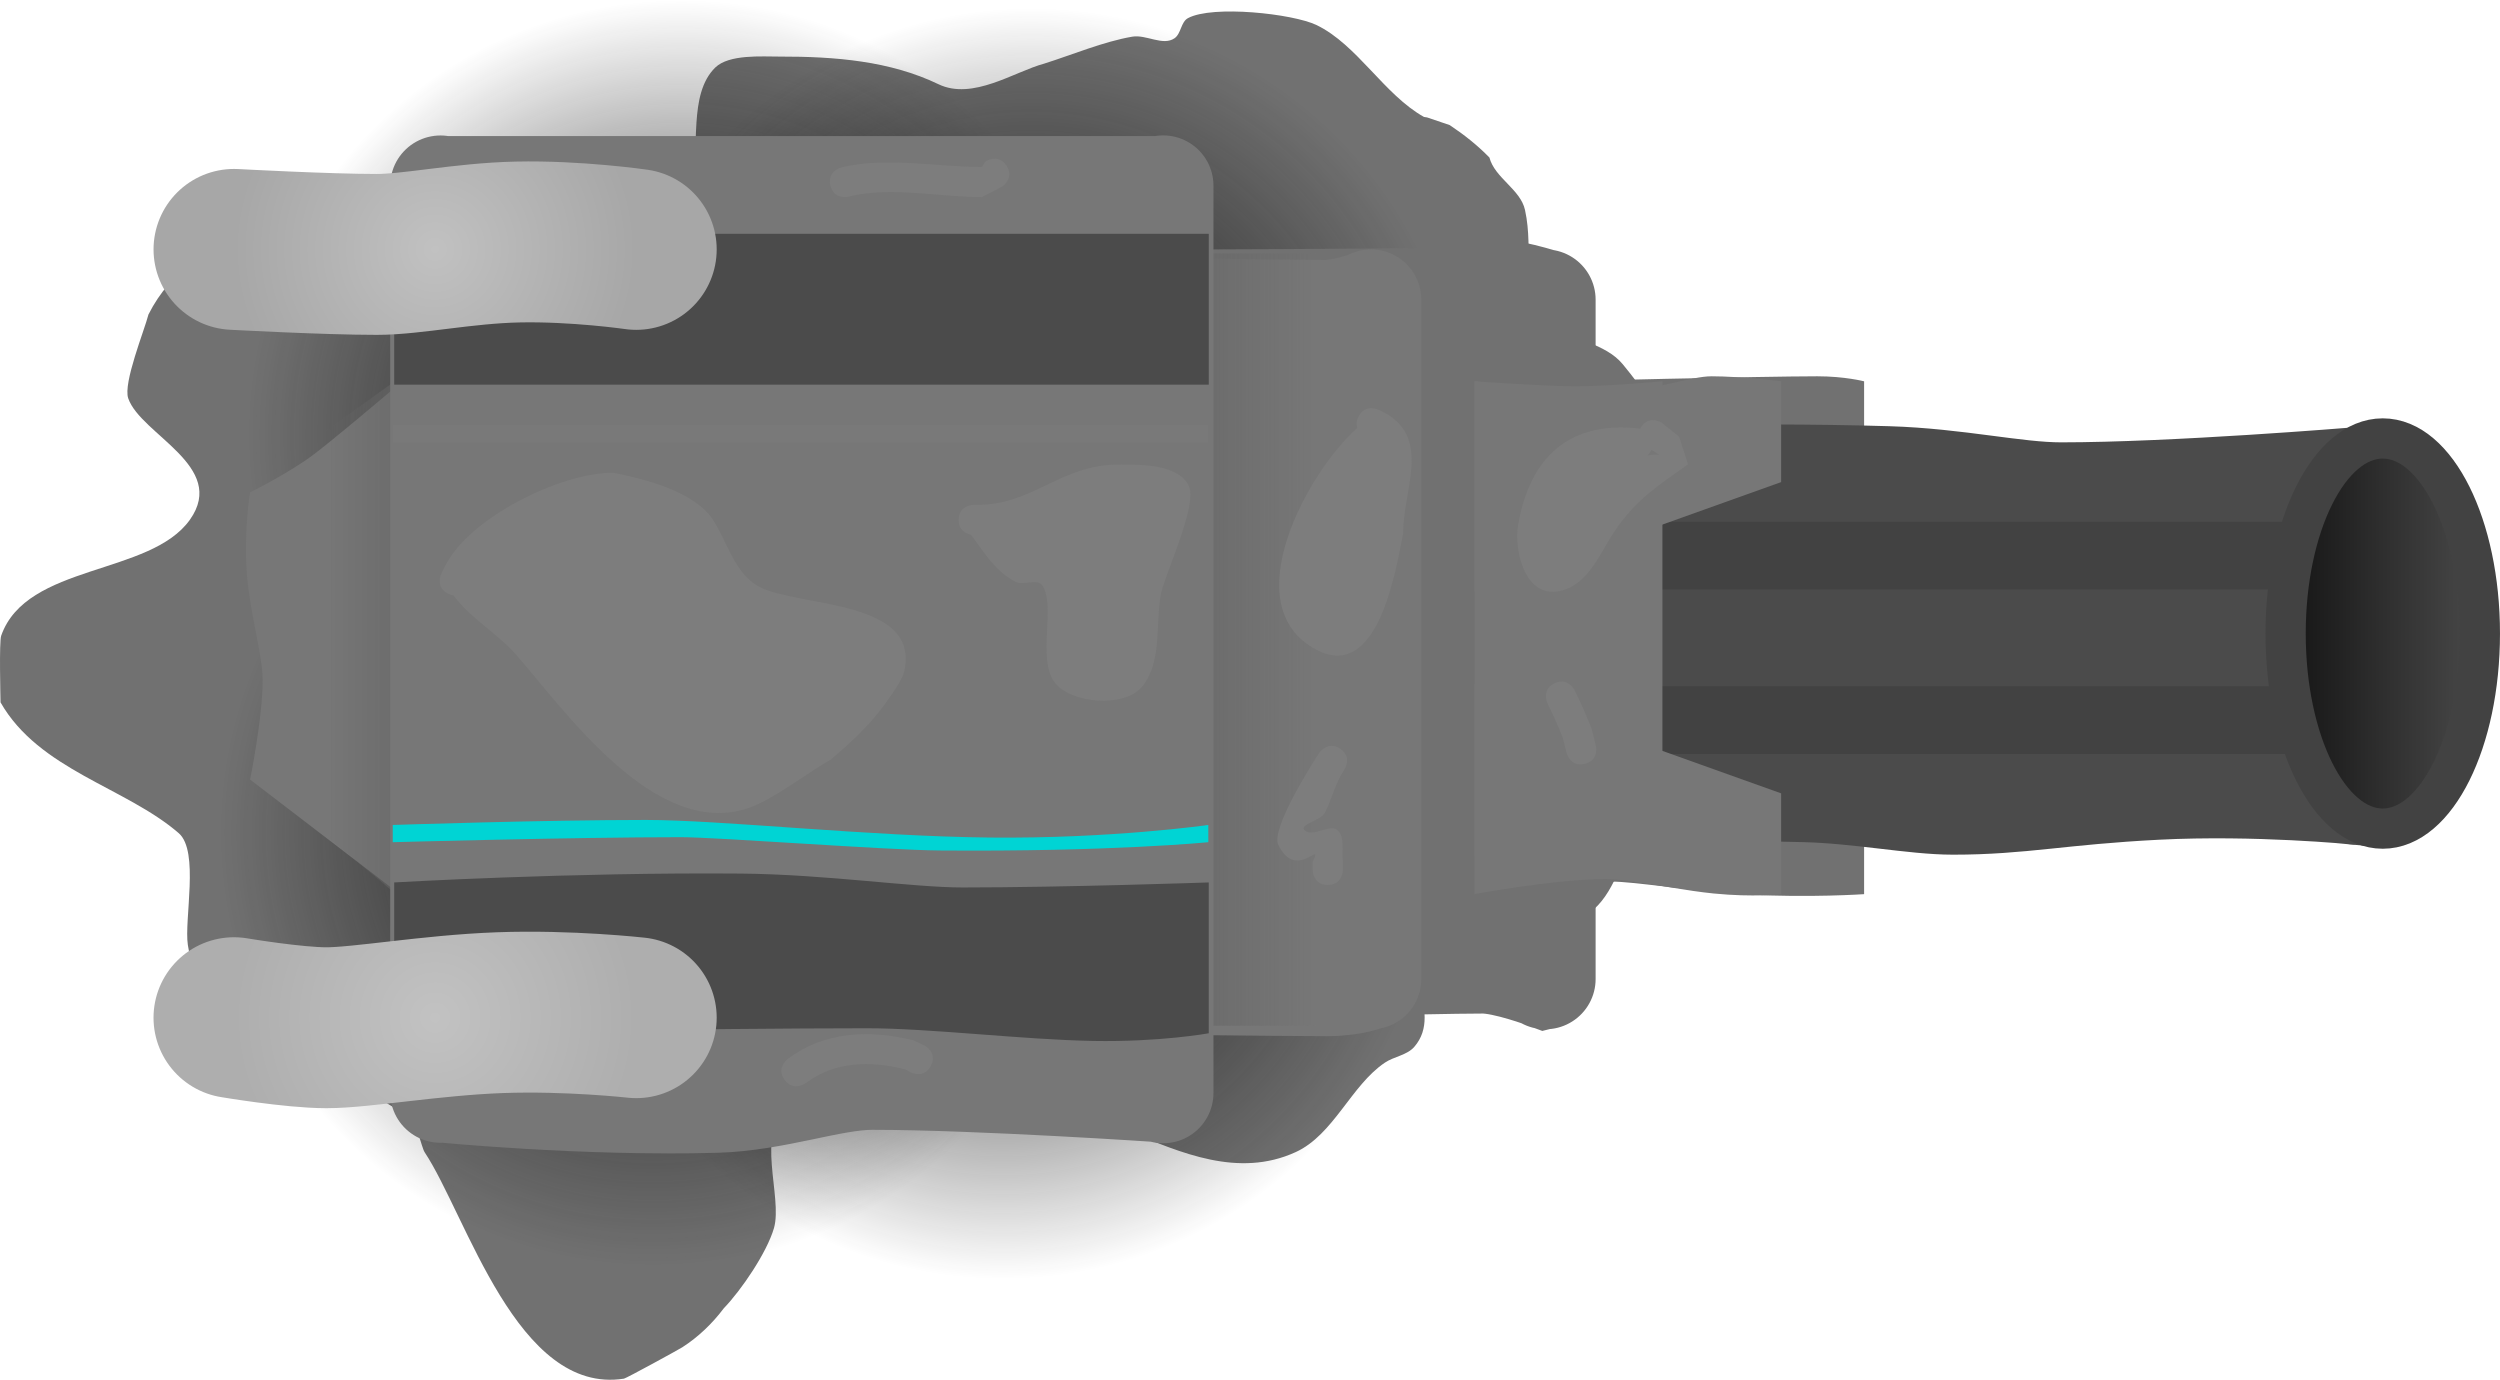 <svg version="1.1" xmlns="http://www.w3.org/2000/svg" xmlns:xlink="http://www.w3.org/1999/xlink" width="124.301" height="68.601" viewBox="0,0,124.301,68.601"><defs><radialGradient cx="229.95" cy="169.817" r="21.6" gradientUnits="userSpaceOnUse" id="color-1"><stop offset="0" stop-color="#171717"/><stop offset="1" stop-color="#171717" stop-opacity="0"/></radialGradient><radialGradient cx="245.95" cy="190.217" r="21.6" gradientUnits="userSpaceOnUse" id="color-2"><stop offset="0" stop-color="#171717"/><stop offset="1" stop-color="#171717" stop-opacity="0"/></radialGradient><radialGradient cx="247.35" cy="170.217" r="21.6" gradientUnits="userSpaceOnUse" id="color-3"><stop offset="0" stop-color="#171717"/><stop offset="1" stop-color="#171717" stop-opacity="0"/></radialGradient><radialGradient cx="228.55" cy="189.617" r="21.6" gradientUnits="userSpaceOnUse" id="color-4"><stop offset="0" stop-color="#171717"/><stop offset="1" stop-color="#171717" stop-opacity="0"/></radialGradient><linearGradient x1="212.271" y1="179.699" x2="217.792" y2="179.699" gradientUnits="userSpaceOnUse" id="color-5"><stop offset="0" stop-color="#666666" stop-opacity="0"/><stop offset="1" stop-color="#666666"/></linearGradient><linearGradient x1="254.333" y1="180.017" x2="261.533" y2="180.017" gradientUnits="userSpaceOnUse" id="color-6"><stop offset="0" stop-color="#696969"/><stop offset="1" stop-color="#696969" stop-opacity="0"/></linearGradient><linearGradient x1="308.983" y1="179.817" x2="319.783" y2="179.817" gradientUnits="userSpaceOnUse" id="color-7"><stop offset="0" stop-color="#101010"/><stop offset="1" stop-color="#4b4b4b"/></linearGradient><radialGradient cx="217.717" cy="198.817" r="10" gradientUnits="userSpaceOnUse" id="color-8"><stop offset="0" stop-color="#aeaeae"/><stop offset="1" stop-color="#c1c1c1"/></radialGradient><radialGradient cx="217.717" cy="198.817" r="10" gradientUnits="userSpaceOnUse" id="color-9"><stop offset="0" stop-color="#c2c2c2"/><stop offset="1" stop-color="#aeaeae"/></radialGradient><radialGradient cx="217.717" cy="160.617" r="10" gradientUnits="userSpaceOnUse" id="color-10"><stop offset="0" stop-color="#c1c1c1"/><stop offset="1" stop-color="#a7a7a7"/></radialGradient></defs><g transform="translate(-196.083,-148.217)"><g data-paper-data="{&quot;isPaintingLayer&quot;:true}" fill-rule="nonzero" stroke-linejoin="miter" stroke-miterlimit="10" stroke-dasharray="" stroke-dashoffset="0" style="mix-blend-mode: normal"><g><path d="M266.886,154.032c0.109,0.009 0.185,0.034 0.185,0.034l1.092,0.371c0.708,0.47 1.382,1.004 1.975,1.613c0.265,1.016 1.545,1.581 1.769,2.607c0.478,2.186 -0.377,3.737 1.457,5.59c0.94,0.95 2.519,1.016 3.399,2.075c2.192,2.64 4.144,6.268 4.153,9.821c-0.411,4.846 -2.076,9.311 -3.755,13.765c-0.469,1.245 -0.968,3.104 -2.307,3.864c-2.018,1.145 -5.963,-0.377 -8.232,0.268c-1.216,1.842 1.326,4.448 -0.222,6.229c-0.363,0.417 -1.003,0.475 -1.461,0.784c-1.685,1.135 -2.547,3.585 -4.438,4.449c-2.854,1.304 -5.729,0.015 -8.272,-1.025c-1.188,-0.486 -2.382,-0.249 -3.611,-0.647c-5.057,-1.363 -8.448,-3.492 -13.346,-0.443c-1.678,1.045 -0.257,4.348 -0.709,5.897c-0.355,1.216 -1.62,3.078 -2.495,3.984c-0.566,0.754 -1.268,1.428 -2.062,1.937c-0.189,0.121 -2.785,1.541 -2.899,1.559c-5.311,0.833 -7.825,-8.111 -9.911,-11.258c-0.16,-0.241 -0.399,-1.545 -0.794,-1.781c-1.367,-0.819 -3.017,-1.845 -4.495,-2.576c-2.897,-0.715 -5.991,-2.72 -6.484,-5.945c-0.193,-1.264 0.581,-4.666 -0.453,-5.561c-2.638,-2.284 -6.94,-3.139 -8.861,-6.504c-0.004,-0.265 -0.073,-3.013 0.032,-3.313c1.26,-3.596 7.415,-2.981 9.388,-5.774c1.877,-2.656 -2.444,-4.224 -3.071,-6.029c-0.264,-0.758 0.807,-3.383 1.006,-4.17c2.221,-4.407 8.136,-5.4 12.587,-4.124c0.773,0.222 1.409,0.876 2.208,0.973c3.603,0.442 6.792,-0.663 10.195,-1.569c0.591,-0.621 1.734,-1.042 1.996,-1.904c0.47,-1.546 -0.176,-4.318 1.196,-5.655c0.687,-0.669 2.332,-0.542 3.188,-0.544c2.789,-0.006 5.511,0.22 7.904,1.372c1.707,0.822 3.767,-0.618 5.259,-1.021c1.388,-0.437 2.956,-1.098 4.384,-1.341c0.69,-0.118 1.524,0.478 2.1,0.079c0.329,-0.228 0.314,-0.81 0.667,-1c1.223,-0.659 5.216,-0.222 6.39,0.342c2.024,0.973 3.366,3.467 5.35,4.573z" fill="#717171" stroke="none" stroke-width="0.5" stroke-linecap="butt"/><path d="M229.95,191.417c-11.929,0 -21.6,-9.671 -21.6,-21.6c0,-11.929 9.671,-21.6 21.6,-21.6c11.929,0 21.6,9.671 21.6,21.6c0,11.929 -9.671,21.6 -21.6,21.6z" fill="url(#color-1)" stroke="none" stroke-width="NaN" stroke-linecap="butt"/><path d="M245.95,211.817c-11.929,0 -21.6,-9.671 -21.6,-21.6c0,-11.929 9.671,-21.6 21.6,-21.6c11.929,0 21.6,9.671 21.6,21.6c0,11.929 -9.671,21.6 -21.6,21.6z" fill="url(#color-2)" stroke="none" stroke-width="NaN" stroke-linecap="butt"/><path d="M247.35,191.817c-11.929,0 -21.6,-9.671 -21.6,-21.6c0,-11.929 9.671,-21.6 21.6,-21.6c11.929,0 21.6,9.671 21.6,21.6c0,11.929 -9.671,21.6 -21.6,21.6z" fill="url(#color-3)" stroke="none" stroke-width="NaN" stroke-linecap="butt"/><path d="M228.55,211.217c-11.929,0 -21.6,-9.671 -21.6,-21.6c0,-11.929 9.671,-21.6 21.6,-21.6c11.929,0 21.6,9.671 21.6,21.6c0,11.929 -9.671,21.6 -21.6,21.6z" fill="url(#color-4)" stroke="none" stroke-width="NaN" stroke-linecap="butt"/><path d="M288.767,192.675c0,0 -2.716,0.187 -5.845,0.017c-2.569,-0.14 -5.497,-0.642 -6.734,-0.642c-1.441,0 -2.671,0.625 -2.671,0.625v-10.465l15.25,5.454z" fill="#717171" stroke="none" stroke-width="0" stroke-linecap="butt"/><path d="M282.864,190.759h-9.333v-23.584h9.333z" fill="#717171" stroke="none" stroke-width="0" stroke-linecap="butt"/><path d="M288.767,172.187l-15.25,5.454v-10.465c0,0 10.205,-0.25 12.921,-0.25c1.366,0 2.329,0.25 2.329,0.25z" fill="#717171" stroke="none" stroke-width="0" stroke-linecap="butt"/><path d="M272.917,196.861c0,0 -1.992,-0.75 -3.104,-0.75c-1.313,0 -4.653,0.071 -8.643,0.17c-8.941,0.221 -21.148,0.58 -21.148,0.58c0,0 0,0.185 0,-0.674c0,-3.306 0,-25.849 0,-32.197c0,-1.106 0,-0.849 0,-0.849c0,0 19.57,0.012 27.296,-0.101c1.022,-0.015 1.836,-0.524 2.371,-0.524c1.342,0 3.229,0.625 3.229,0.625c0,0 0,-0.257 0,0.849c0,6.331 0,28.777 0,32.197c0,0.932 0,0.674 0,0.674z" fill="#717171" stroke="#717171" stroke-width="5" stroke-linecap="butt"/><path d="M264.25,196.861c0,0 -0.752,0.375 -2.188,0.375c-4.696,0 -30.709,-0.375 -30.709,-0.375c0,0 0,0.185 0,-0.674c0,-3.306 0,-25.849 0,-32.197c0,-1.106 0,-0.849 0,-0.849c0,0 26.453,0.5 30.584,0.5c1.033,0 2.313,-0.5 2.313,-0.5c0,0 0,-0.257 0,0.849c0,6.331 0,28.777 0,32.197c0,0.932 0,0.674 0,0.674z" fill="#777777" stroke="#777777" stroke-width="5" stroke-linecap="butt"/><path d="M219.117,195.095l-10.6,-8.118c0,0 0.625,-3.043 0.625,-4.954c0,-1.226 -0.637,-3.345 -0.782,-5.254c-0.166,-2.171 0.157,-4.069 0.157,-4.069c0,0 2.017,-1.007 3.188,-1.905c1.949,-1.492 7.412,-6.213 7.412,-6.213z" fill="#777777" stroke="#000000" stroke-width="0" stroke-linecap="round"/><path d="M217.792,194.357l-5.521,-4.606v-20.104l5.521,-3.97z" fill="url(#color-5)" stroke="none" stroke-width="0" stroke-linecap="butt"/><path d="M261.533,199.217h-7.2v-38.4h7.2z" fill="url(#color-6)" stroke="none" stroke-width="0" stroke-linecap="butt"/><path d="M253.917,202.517c0,0 -9.18,-0.625 -14.479,-0.625c-1.997,0 -4.813,1.06 -7.75,1.143c-6.552,0.184 -13.704,-0.518 -13.704,-0.518c0,0 0,0.246 0,-0.9c0,-4.415 0,-34.522 0,-43c0,-1.476 0,-1.133 0,-1.133h35.933c0,0 0,-0.343 0,1.133c0,8.455 0,38.433 0,43c0,1.245 0,0.9 0,0.9z" fill="#777777" stroke="#777777" stroke-width="5" stroke-linecap="butt"/><path d="M313.238,187.712c0,0 -4.974,-0.494 -9.922,-0.241c-4.824,0.247 -6.705,0.741 -10.129,0.741c-1.939,0 -4.627,-0.552 -7.377,-0.623c-5.756,-0.148 -11.784,0.123 -11.784,0.123c0,0 0,0.086 0,-0.315c0,-1.544 0,-12.074 0,-15.04c0,-0.516 0,-0.396 0,-0.396c0,0 8.5,-0.276 15.914,-0.054c3.449,0.103 6.369,0.804 8.622,0.804c5.638,0 14.676,-0.75 14.676,-0.75c0,0 0,-0.12 0,0.396c0,2.957 0,13.442 0,15.04c0,0.435 0,0.315 0,0.315z" fill="#4b4b4b" stroke="#4b4b4b" stroke-width="5" stroke-linecap="butt"/><path d="M316.417,185.709h-45.533v-3.369h45.533z" fill="#424242" stroke="none" stroke-width="0" stroke-linecap="butt"/><path d="M316.417,177.526h-45.533v-3.369h45.533z" fill="#424242" stroke="none" stroke-width="0" stroke-linecap="butt"/><path d="M314.383,190.217c-2.982,0 -5.4,-4.656 -5.4,-10.4c0,-5.744 2.418,-10.4 5.4,-10.4c2.982,0 5.4,4.656 5.4,10.4c0,5.744 -2.418,10.4 -5.4,10.4z" fill="url(#color-7)" stroke="none" stroke-width="NaN" stroke-linecap="butt"/><path d="M314.554,189.417c-2.667,0 -4.829,-4.343 -4.829,-9.7c0,-5.357 2.162,-9.7 4.829,-9.7c2.667,0 4.829,4.343 4.829,9.7c0,5.357 -2.162,9.7 -4.829,9.7z" fill="none" stroke="#424242" stroke-width="2" stroke-linecap="butt"/><path d="M256.183,199.592c0,0 -2.425,0.442 -5.745,0.381c-3.553,-0.065 -8.114,-0.631 -11.251,-0.631c-7.228,0 -23.504,0.25 -23.504,0.25v-7.5c0,0 8.876,-0.514 17.253,-0.44c4.178,0.037 8.514,0.69 11.001,0.69c5.065,0 12.246,-0.25 12.246,-0.25z" fill="#4b4b4b" stroke="none" stroke-width="0" stroke-linecap="butt"/><path d="M256.183,167.342h-40.5v-7.5h40.5z" fill="#4b4b4b" stroke="none" stroke-width="0" stroke-linecap="butt"/><path d="M284.642,192.675c0,0 -1.352,0.165 -3.353,-0.033c-1.301,-0.128 -2.917,-0.452 -4.16,-0.617c-0.46,-0.061 -0.869,-0.101 -1.191,-0.101c-2.549,0 -6.546,0.75 -6.546,0.75v-10.465l15.25,5.454z" fill="#777777" stroke="none" stroke-width="0" stroke-linecap="butt"/><path d="M278.739,190.759h-9.333v-23.584c0,0 3.522,0.25 5.032,0.25c1.596,0 4.301,-0.25 4.301,-0.25z" fill="#777777" stroke="none" stroke-width="0" stroke-linecap="butt"/><path d="M284.642,172.187l-15.25,5.454v-10.465c0,0 3.898,0.531 7.162,0.458c2.062,-0.046 3.57,-0.708 4.634,-0.708c1.452,0 3.454,0.25 3.454,0.25z" fill="#777777" stroke="none" stroke-width="0" stroke-linecap="butt"/><path d="M256.161,190.092c0,0 -4.885,0.482 -13.349,0.412c-2.712,-0.022 -11.064,-0.662 -12.875,-0.662c-5.294,0 -14.326,0.25 -14.326,0.25v-0.857c0,0 7.522,-0.25 12.576,-0.25c3.759,0 11.049,0.813 17.125,0.876c6.022,0.062 10.848,-0.626 10.848,-0.626z" fill="#00d4d4" stroke="none" stroke-width="0" stroke-linecap="butt"/><path d="M256.161,170.217h-40.549v-0.857h40.549z" fill="#797979" stroke="none" stroke-width="0" stroke-linecap="butt"/><path d="M227.717,198.817c0,0 -3.359,-0.375 -6.778,-0.25c-3.413,0.125 -6.884,0.75 -8.627,0.75c-1.633,0 -4.596,-0.5 -4.596,-0.5" fill="url(#color-8)" stroke="url(#color-9)" stroke-width="8" stroke-linecap="round"/><path d="M207.717,160.617c0,0 4.615,0.25 7.096,0.25c1.771,0 4.314,-0.558 6.999,-0.617c2.912,-0.065 5.905,0.367 5.905,0.367" fill="none" stroke="url(#color-10)" stroke-width="8" stroke-linecap="round"/><path d="M218.645,177.826c-0.086,-0.011 -0.179,-0.038 -0.28,-0.089c-0.671,-0.335 -0.335,-1.006 -0.335,-1.006l0.2,-0.4c1.187,-2.356 5.691,-4.614 8.345,-4.611c1.553,0.315 4.016,0.917 4.952,2.333c0.701,1.061 1.082,2.704 2.317,3.346c1.957,1.017 8.089,0.599 7.18,4.267c-0.112,0.454 -1.006,1.667 -1.346,2.079c-0.679,0.824 -1.474,1.551 -2.29,2.24c-1.186,0.667 -2.81,1.96 -4.058,2.396c-4.686,1.637 -9.226,-4.939 -11.608,-7.638c-0.871,-0.987 -2.123,-1.705 -3.006,-2.808c0,0 -0.032,-0.041 -0.07,-0.109z" fill="#7d7d7d" stroke="none" stroke-width="0.5" stroke-linecap="butt"/><path d="M244.363,174.801c-0.216,-0.041 -0.613,-0.189 -0.613,-0.735c0,-0.75 0.75,-0.75 0.75,-0.75h0.2c2.764,0 4.105,-1.997 7,-2c0.971,-0.001 2.927,-0.055 3.481,1.037c0.47,0.924 -1.089,4.208 -1.351,5.286c-0.331,1.451 0.084,3.449 -0.963,4.719c-0.878,1.065 -3.56,0.86 -4.363,-0.236c-0.857,-1.17 0.084,-3.795 -0.595,-4.794c-0.252,-0.37 -0.932,0.02 -1.331,-0.184c-1.013,-0.518 -1.567,-1.465 -2.215,-2.342z" fill="#7d7d7d" stroke="none" stroke-width="0.5" stroke-linecap="butt"/><path d="M246.124,156.451c0.416,0.624 -0.208,1.04 -0.208,1.04l-1.016,0.526c-2.122,0 -4.579,-0.549 -6.618,-0.022c0,0 -0.728,0.182 -0.909,-0.546c-0.182,-0.728 0.546,-0.909 0.546,-0.909c2.206,-0.537 4.704,-0.022 6.982,-0.022l0.184,-0.274c0,0 0.624,-0.416 1.04,0.208z" fill="#7d7d7d" stroke="none" stroke-width="0.5" stroke-linecap="butt"/><path d="M242.371,201.202c-0.335,0.671 -1.006,0.335 -1.006,0.335l-0.246,-0.143c-1.744,-0.45 -3.535,-0.409 -4.968,0.672c0,0 -0.6,0.45 -1.05,-0.15c-0.45,-0.6 0.15,-1.05 0.15,-1.05c1.83,-1.365 4.029,-1.464 6.232,-0.928l0.554,0.257c0,0 0.671,0.335 0.335,1.006z" fill="#7d7d7d" stroke="none" stroke-width="0.5" stroke-linecap="butt"/><path d="M263.569,169.496c-0.052,-0.15 -0.053,-0.338 0.06,-0.565c0.335,-0.671 1.006,-0.335 1.006,-0.335l0.4,0.2c2.178,1.336 0.813,3.751 0.811,5.945c-0.371,1.885 -1.26,7.397 -4.316,5.779c-4.138,-2.192 -0.361,-8.925 2.038,-11.023z" fill="#7d7d7d" stroke="none" stroke-width="0.5" stroke-linecap="butt"/><path d="M262.1,192.217c-0.75,0 -0.75,-0.75 -0.75,-0.75v-0.4c0.565,-1.209 -0.799,1.021 -1.709,-0.843c-0.379,-0.775 1.628,-3.951 2.035,-4.573c0,0 0.416,-0.624 1.04,-0.208c0.624,0.416 0.208,1.04 0.208,1.04c-0.441,0.645 -0.612,1.439 -0.963,2.138c-0.2,0.399 -1.341,0.599 -1.002,0.889c0.424,0.362 1.311,-0.399 1.671,0.027c0.333,0.394 0.146,1.02 0.22,1.53v0.4c0,0 0,0.75 -0.75,0.75z" fill="#7d7d7d" stroke="none" stroke-width="0.5" stroke-linecap="butt"/><path d="M278.187,170.588c-0.051,0.125 -0.125,0.214 -0.209,0.277c0.192,-0.039 0.395,-0.053 0.61,-0.036c-0.12,-0.076 -0.24,-0.152 -0.359,-0.227zM277.629,169.529c0.014,-0.026 0.03,-0.052 0.047,-0.078c0.416,-0.624 1.04,-0.208 1.04,-0.208l0.855,0.689c0.147,0.458 0.294,0.915 0.441,1.373c-1.52,1.077 -2.617,1.771 -3.68,3.367c-0.68,1.022 -1.306,2.682 -2.745,2.941c-1.752,0.315 -2.218,-2.147 -2.027,-3.265c0.587,-3.426 2.563,-5.216 6.033,-4.824c0,0 0.013,0.002 0.036,0.006z" fill="#7d7d7d" stroke="none" stroke-width="0.5" stroke-linecap="butt"/><path d="M274.882,186.194c-0.728,0.182 -0.909,-0.546 -0.909,-0.546l-0.186,-0.751c-0.23,-0.574 -0.48,-1.142 -0.757,-1.695c0,0 -0.335,-0.671 0.335,-1.006c0.671,-0.335 1.006,0.335 1.006,0.335c0.31,0.621 0.586,1.26 0.843,1.905l0.214,0.849c0,0 0.182,0.728 -0.546,0.91z" fill="#7d7d7d" stroke="none" stroke-width="0.5" stroke-linecap="butt"/></g></g></g></svg>